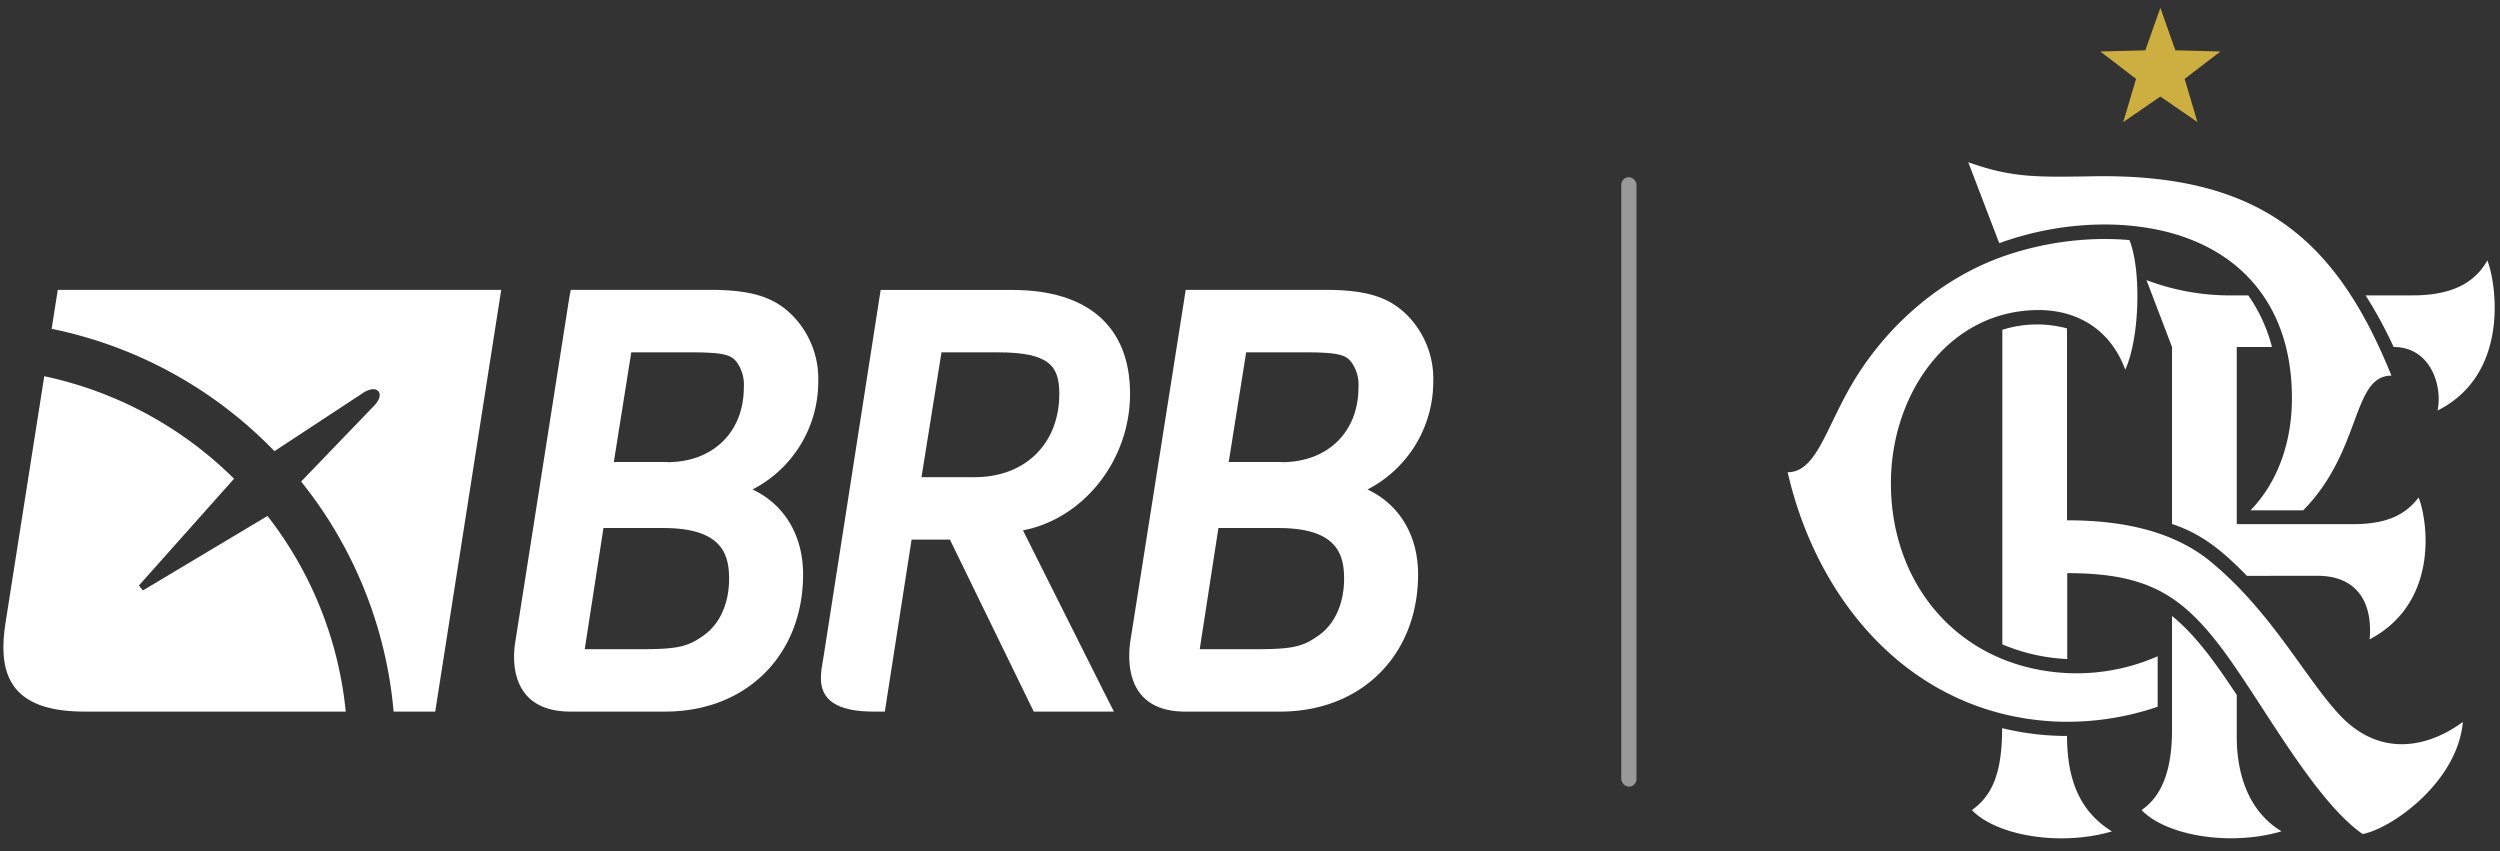 <svg id="Camada_1" data-name="Camada 1" xmlns="http://www.w3.org/2000/svg" viewBox="0 0 470 160"><rect x="0" y="0" width="470" height="160" fill="#333333" stroke="none"/><defs><style>.cls-1,.cls-3{fill:#fff;}.cls-1,.cls-2{fill-rule:evenodd;}.cls-2{fill:#cdaf41;}.cls-3{opacity:0.5;}</style></defs><path class="cls-1" d="M141.51,92a22.78,22.78,0,0,0,12.32-20.18,17,17,0,0,0-4.67-12.33c-3.53-3.65-7.81-5-15.76-5H107.3L107,56.13,96.87,120.71c-.75,4.72-.13,13,10.26,13.07h17.92c15.27,0,25.93-10.61,25.93-25.81,0-7.38-3.58-13.16-9.47-15.93m-9.32,27.49c-2.83,2-4.69,2.52-11.59,2.52H109.93l3.52-22.78h11.26c10.89,0,12.36,4.8,12.36,9.51s-1.78,8.62-4.88,10.75M125.4,86.85h-10l3.28-20.61H130c6.5,0,7.62.6,8.62,2a7.28,7.28,0,0,1,1.22,4.58c0,8.41-5.79,14.07-14.41,14.07"/><path class="cls-1" d="M192.32,99.71c11.33-2.18,20.13-13.1,20.13-25.68s-7.87-19.52-22.15-19.52H165.57l-.26,1.62-10.44,67.08c-.47,3.44-3.06,10.58,9.4,10.57h2.08l.25-1.62,4.78-30.72h7.2l15.24,31.26.53,1.08h15.07L208,131Zm-19.08-10L177,66.24h10.58c9.78,0,11.57,2.63,11.57,7.79,0,9.38-6.4,15.68-15.91,15.68Z"/><path class="cls-1" d="M257.13,92a22.78,22.78,0,0,0,12.32-20.18,17,17,0,0,0-4.67-12.33c-3.53-3.65-7.81-5-15.77-5h-26.1l-.25,1.62L212.5,120.56c-.66,4.68-.24,13.18,10.25,13.22h17.92c15.27,0,25.93-10.61,25.93-25.81,0-7.38-3.58-13.16-9.47-15.93m-9.32,27.49c-2.83,2-4.69,2.52-11.6,2.52H225.55l3.51-22.78h11.27c10.89,0,12.36,4.8,12.36,9.51s-1.78,8.62-4.88,10.75M241,86.85H231l3.28-20.61h11.27c6.5,0,7.61.6,8.62,2a7.28,7.28,0,0,1,1.22,4.58c0,8.41-5.79,14.07-14.42,14.07"/><path class="cls-1" d="M10.86,54.5,9.71,61.82a80.67,80.67,0,0,1,41.89,23l16.73-11s1.93-1.3,2.83-.22c0,0,.87.85-.81,2.66L56.61,90.53A80.27,80.27,0,0,1,74,133.78h7.82L94.23,54.49Z"/><path class="cls-1" d="M26.87,111l-.76-.92L44,90A71.73,71.73,0,0,0,8.32,70.73L1,117.33c-1.28,8.74.31,16.45,14.88,16.45H65A71.3,71.3,0,0,0,50.29,97Z"/><polygon class="cls-2" points="406.15 1.48 408.97 9.46 417.44 9.68 410.71 14.83 413.12 22.95 406.15 18.15 399.17 22.95 401.58 14.83 394.86 9.68 403.32 9.46 406.15 1.48"/><path class="cls-1" d="M376.4,136.9c0,8.71-2,12.74-5.68,15.4,4.58,4.78,16.53,6.87,26.32,4-6.33-3.91-8.42-10.15-8.44-17.94a51.1,51.1,0,0,1-12.2-1.47m44.11,1.65v-7.88c-3.38-5.1-7.39-11-12.17-14.86v21.4c0,7.75-2,12.56-5.73,15.09,4.58,4.78,16.54,6.87,26.32,4C422.49,152.4,420.51,145.14,420.51,138.55Zm37.75-61.36c13.62-6.83,11.07-23.89,9.36-28.22-2.24,4-6.36,6.57-14,6.57h-8.89A80.29,80.29,0,0,1,450,65.23C457.14,65.26,459.21,72.8,458.26,77.19Zm-22.58,31.07c7.47,0,10.43,5.07,9.81,11.95,13.15-6.94,10.92-22.34,9.21-26.66-2.13,2.69-5.11,5-12.35,5H420.51V65.23h6.62a29.89,29.89,0,0,0-4.45-9.69h-2.86a44.56,44.56,0,0,1-16.28-2.88l4.8,12.57V98.51c5.82,1.91,9.8,5.36,14.08,9.75ZM423.1,95.94H433c11.07-11.23,9.13-25.32,16.59-25.32-10.42-25.8-24.9-38.28-57.16-37.46-9.74.14-14.38.21-22.4-2.67l5.83,15.23a58.56,58.56,0,0,1,19.66-3.52c21,0,35.36,11.5,35.36,32.59C430.91,82.65,428.46,90.41,423.1,95.94Zm-67.61-5.09c0,18.32,11.73,33.11,30.15,35.43a37.93,37.93,0,0,0,20-2.9v9.49a52.66,52.66,0,0,1-19.56,2.76c-26.5-1.45-44.32-22.11-50-46.85,5,0,6.87-7.09,11.2-15C353.66,62.07,364.4,52.4,377,48.06a58.42,58.42,0,0,1,18.54-3.13c1.64,0,3.25.07,4.8.21,2.24,5.59,1.94,18.4-.79,24.35-2.94-7.91-9.41-11.19-16.24-11.2C366.32,58.29,355.49,74.06,355.49,90.85ZM388.6,61.74V97.82c8.73,0,19.27,1.36,27.08,7.83,11.36,9.4,17.56,21.59,24,28.57,7,7.66,15.79,7,23.34,1.51-1,11.25-13.28,20-18.84,21.07-9.53-6.65-19.52-26-27.25-35.9-7.33-9.39-13.87-13.15-28.29-13.15V123.9a35.45,35.45,0,0,1-12.2-2.76V62A21.74,21.74,0,0,1,388.6,61.74Z"/><rect class="cls-3" x="304.8" y="33.31" width="2.86" height="114.58" rx="1.43"/></svg>
